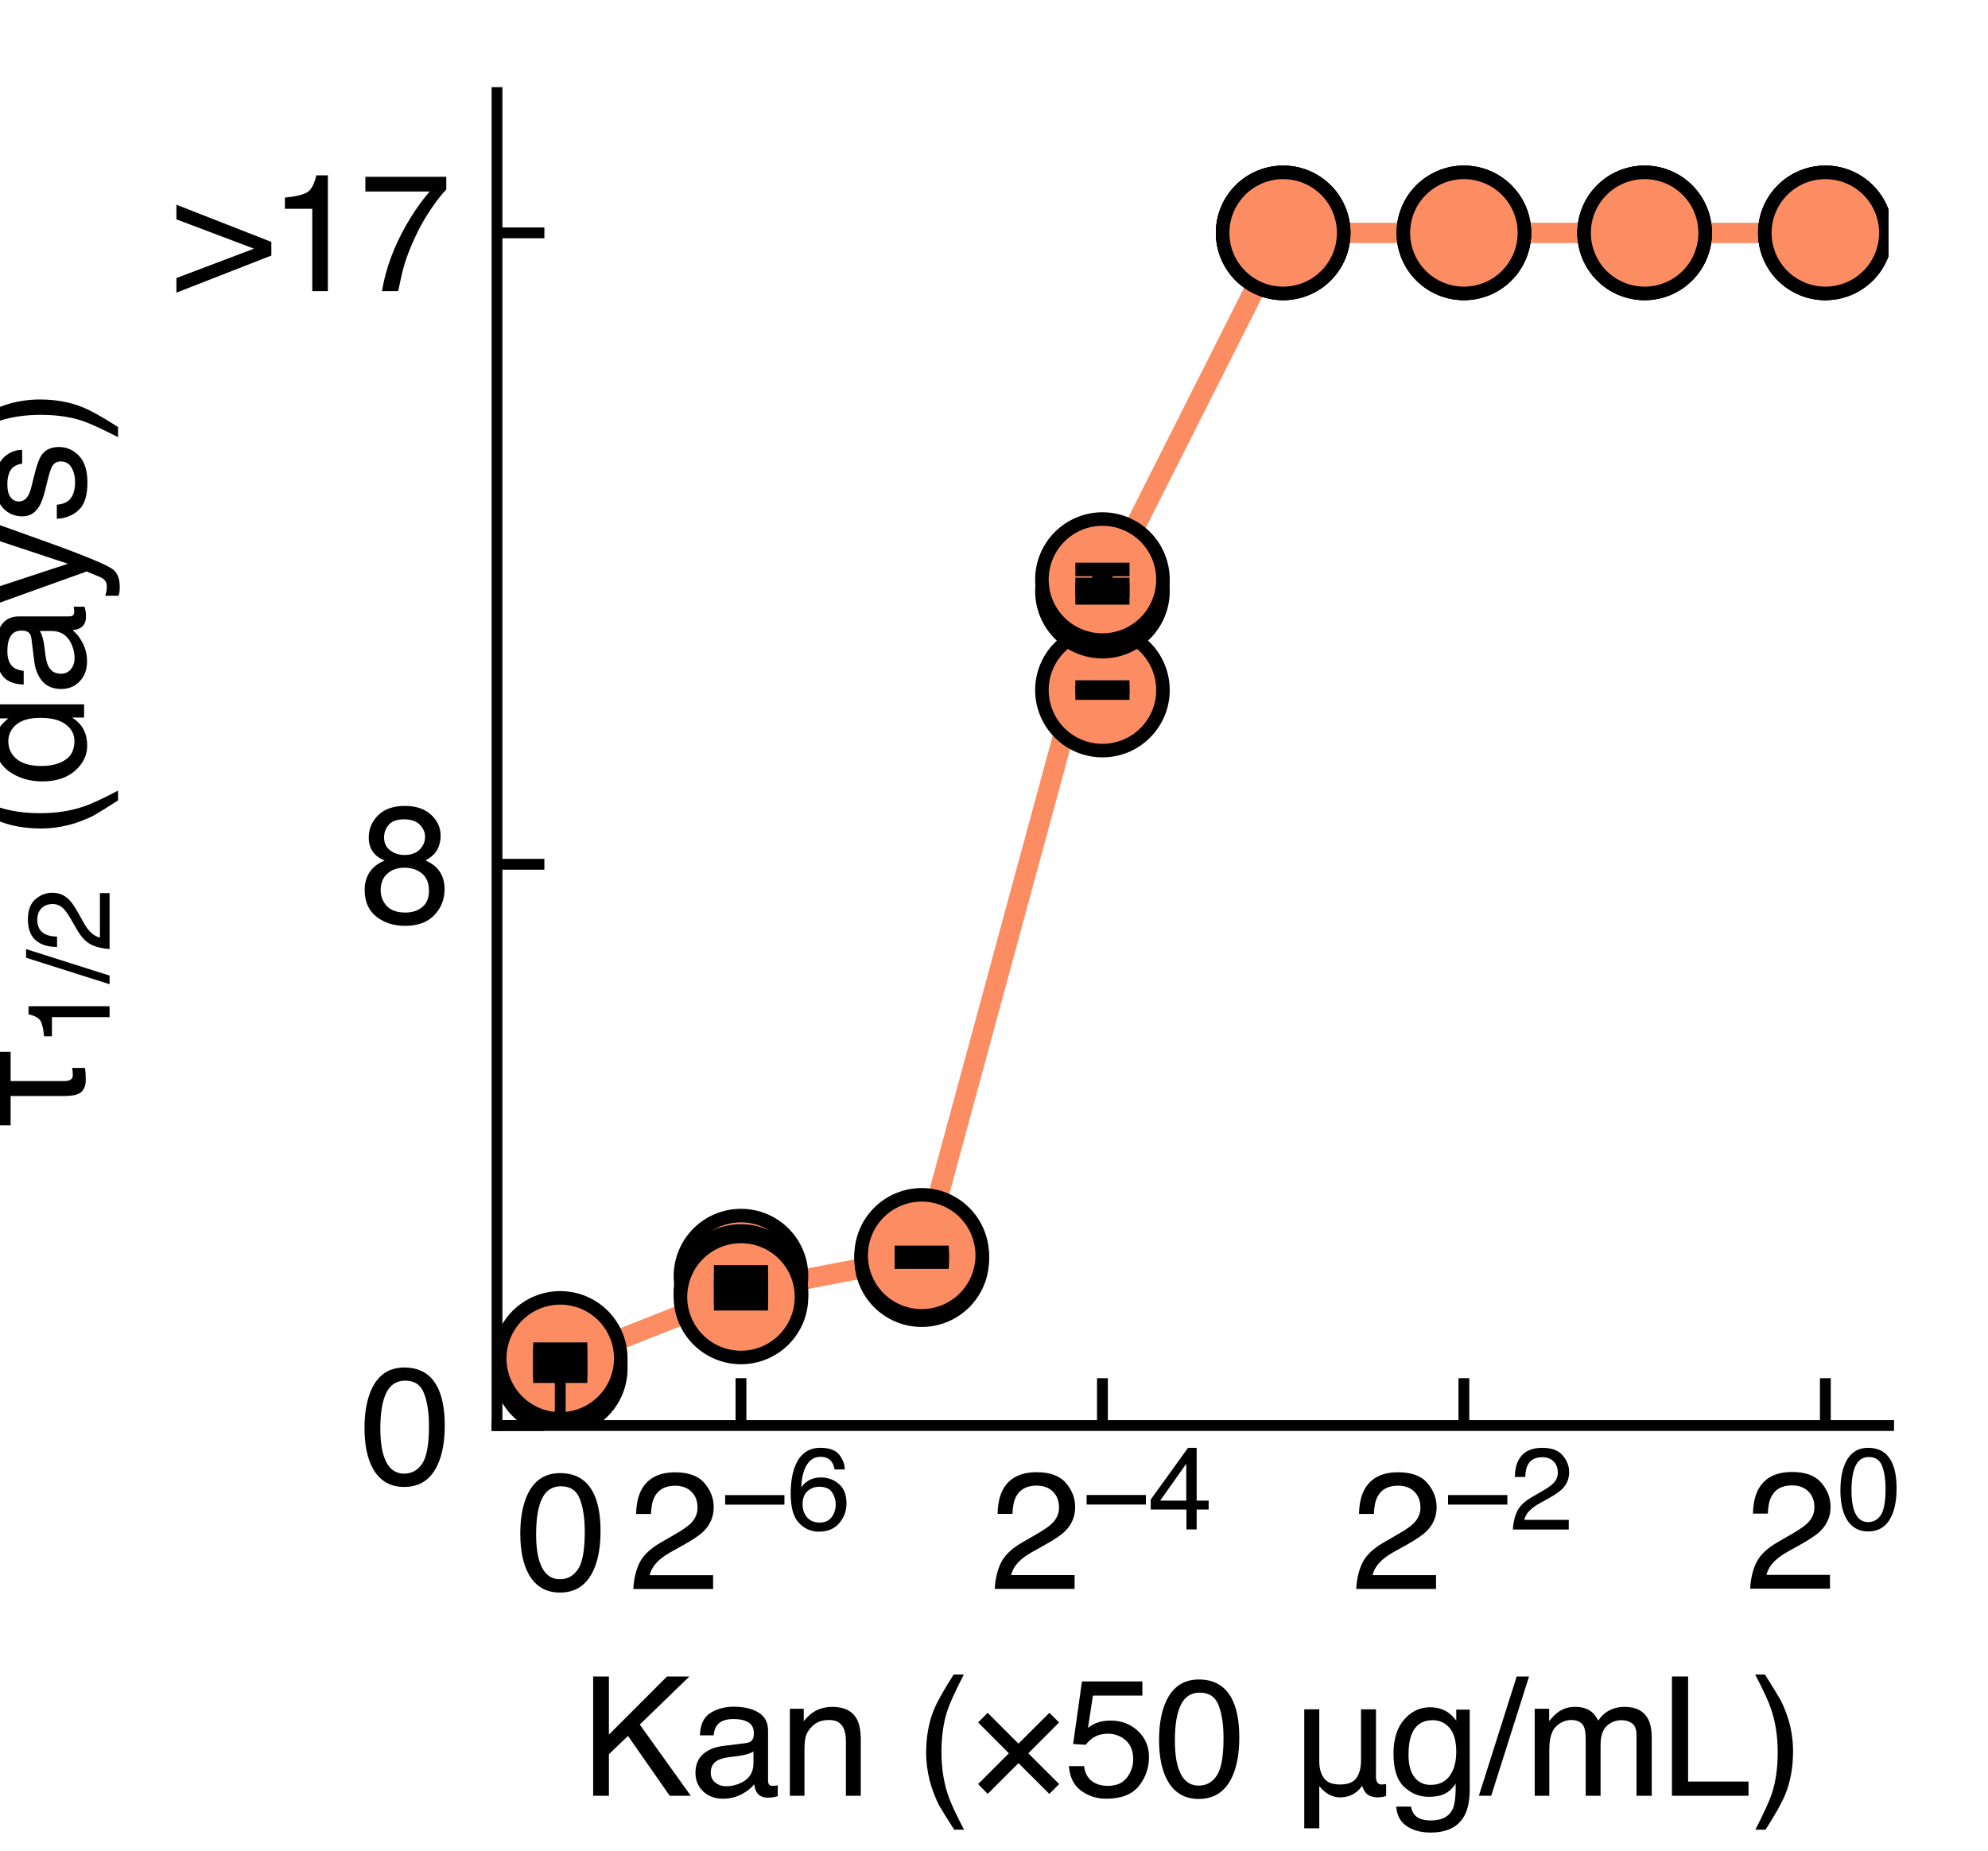 <?xml version="1.0" encoding="utf-8" standalone="no"?>
<!DOCTYPE svg PUBLIC "-//W3C//DTD SVG 1.1//EN"
  "http://www.w3.org/Graphics/SVG/1.1/DTD/svg11.dtd">
<svg xmlns:xlink="http://www.w3.org/1999/xlink" width="146.88pt" height="136.8pt" viewBox="0 0 146.88 136.8" xmlns="http://www.w3.org/2000/svg" version="1.1">
 <defs>
  <style type="text/css">*{stroke-linejoin: round; stroke-linecap: butt}</style>
 </defs>
 <g id="figure_1">
  <g id="patch_1">
   <path d="M 0 136.8 
L 146.88 136.8 
L 146.88 0 
L 0 0 
z
" style="fill: #ffffff"/>
  </g>
  <g id="axes_1">
   <g id="patch_2">
    <path d="M 36.72 105.336 
L 139.536 105.336 
L 139.536 6.84 
L 36.72 6.84 
z
" style="fill: #ffffff"/>
   </g>
   <g id="line2d_1">
    <path d="M 41.393 100.698 
L 54.746 95.428 
L 68.099 92.876 
L 81.452 43.682 
L 94.804 17.208 
L 108.157 17.208 
L 121.51 17.208 
L 134.863 17.208 
" clip-path="url(#p4658d50660)" style="fill: none; stroke: #fc8d62; stroke-width: 1.5; stroke-linecap: square"/>
   </g>
   <g id="PathCollection_1">
    <defs>
     <path id="m35f53c7472" d="M 0 4.472 
C 1.186 4.472 2.324 4.001 3.162 3.162 
C 4.001 2.324 4.472 1.186 4.472 0 
C 4.472 -1.186 4.001 -2.324 3.162 -3.162 
C 2.324 -4.001 1.186 -4.472 0 -4.472 
C -1.186 -4.472 -2.324 -4.001 -3.162 -3.162 
C -4.001 -2.324 -4.472 -1.186 -4.472 0 
C -4.472 1.186 -4.001 2.324 -3.162 3.162 
C -2.324 4.001 -1.186 4.472 0 4.472 
z
" style="stroke: #000000"/>
    </defs>
    <g clip-path="url(#p4658d50660)">
     <use xlink:href="#m35f53c7472" x="41.393" y="100.698" style="fill: #fc8d62; stroke: #000000"/>
     <use xlink:href="#m35f53c7472" x="54.746" y="94.294" style="fill: #fc8d62; stroke: #000000"/>
     <use xlink:href="#m35f53c7472" x="68.099" y="93.08" style="fill: #fc8d62; stroke: #000000"/>
     <use xlink:href="#m35f53c7472" x="81.452" y="50.992" style="fill: #fc8d62; stroke: #000000"/>
     <use xlink:href="#m35f53c7472" x="94.804" y="17.208" style="fill: #fc8d62; stroke: #000000"/>
     <use xlink:href="#m35f53c7472" x="108.157" y="17.208" style="fill: #fc8d62; stroke: #000000"/>
     <use xlink:href="#m35f53c7472" x="121.51" y="17.208" style="fill: #fc8d62; stroke: #000000"/>
     <use xlink:href="#m35f53c7472" x="134.863" y="17.208" style="fill: #fc8d62; stroke: #000000"/>
    </g>
   </g>
   <g id="PathCollection_2">
    <g clip-path="url(#p4658d50660)">
     <use xlink:href="#m35f53c7472" x="41.393" y="101.131" style="fill: #fc8d62; stroke: #000000"/>
     <use xlink:href="#m35f53c7472" x="54.746" y="95.428" style="fill: #fc8d62; stroke: #000000"/>
     <use xlink:href="#m35f53c7472" x="68.099" y="92.876" style="fill: #fc8d62; stroke: #000000"/>
     <use xlink:href="#m35f53c7472" x="81.452" y="43.682" style="fill: #fc8d62; stroke: #000000"/>
     <use xlink:href="#m35f53c7472" x="94.804" y="17.208" style="fill: #fc8d62; stroke: #000000"/>
     <use xlink:href="#m35f53c7472" x="108.157" y="17.208" style="fill: #fc8d62; stroke: #000000"/>
     <use xlink:href="#m35f53c7472" x="121.51" y="17.208" style="fill: #fc8d62; stroke: #000000"/>
     <use xlink:href="#m35f53c7472" x="134.863" y="17.208" style="fill: #fc8d62; stroke: #000000"/>
    </g>
   </g>
   <g id="PathCollection_3">
    <g clip-path="url(#p4658d50660)">
     <use xlink:href="#m35f53c7472" x="41.393" y="100.374" style="fill: #fc8d62; stroke: #000000"/>
     <use xlink:href="#m35f53c7472" x="54.746" y="95.835" style="fill: #fc8d62; stroke: #000000"/>
     <use xlink:href="#m35f53c7472" x="68.099" y="92.76" style="fill: #fc8d62; stroke: #000000"/>
     <use xlink:href="#m35f53c7472" x="81.452" y="42.825" style="fill: #fc8d62; stroke: #000000"/>
     <use xlink:href="#m35f53c7472" x="94.804" y="17.208" style="fill: #fc8d62; stroke: #000000"/>
     <use xlink:href="#m35f53c7472" x="108.157" y="17.208" style="fill: #fc8d62; stroke: #000000"/>
     <use xlink:href="#m35f53c7472" x="121.51" y="17.208" style="fill: #fc8d62; stroke: #000000"/>
     <use xlink:href="#m35f53c7472" x="134.863" y="17.208" style="fill: #fc8d62; stroke: #000000"/>
    </g>
   </g>
   <g id="matplotlib.axis_1">
    <g id="xtick_1">
     <g id="line2d_2">
      <defs>
       <path id="m020c79e03c" d="M 0 0 
L 0 -3.5 
" style="stroke: #000000; stroke-width: 0.8"/>
      </defs>
      <g>
       <use xlink:href="#m020c79e03c" x="41.393" y="105.336" style="stroke: #000000; stroke-width: 0.8"/>
      </g>
     </g>
     <g id="text_1">
      <!-- 0 -->
      <g transform="translate(38.057 117.444) scale(0.12 -0.12)">
       <defs>
        <path id="Helvetica-30" d="M 1731 4475 
Q 2600 4475 2988 3759 
Q 3288 3206 3288 2244 
Q 3288 1331 3016 734 
Q 2622 -122 1728 -122 
Q 922 -122 528 578 
Q 200 1163 200 2147 
Q 200 2909 397 3456 
Q 766 4475 1731 4475 
z
M 1725 391 
Q 2163 391 2422 778 
Q 2681 1166 2681 2222 
Q 2681 2984 2493 3476 
Q 2306 3969 1766 3969 
Q 1269 3969 1039 3501 
Q 809 3034 809 2125 
Q 809 1441 956 1025 
Q 1181 391 1725 391 
z
" transform="scale(0.016)"/>
       </defs>
       <use xlink:href="#Helvetica-30"/>
      </g>
     </g>
    </g>
    <g id="xtick_2">
     <g id="line2d_3">
      <g>
       <use xlink:href="#m020c79e03c" x="54.746" y="105.336" style="stroke: #000000; stroke-width: 0.8"/>
      </g>
     </g>
     <g id="text_2">
      <!-- 2$^{-6}$ -->
      <g transform="translate(46.406 117.444) scale(0.12 -0.12)">
       <defs>
        <path id="Helvetica-32" d="M 200 0 
Q 231 578 439 1006 
Q 647 1434 1250 1784 
L 1850 2131 
Q 2253 2366 2416 2531 
Q 2672 2791 2672 3125 
Q 2672 3516 2437 3745 
Q 2203 3975 1813 3975 
Q 1234 3975 1013 3538 
Q 894 3303 881 2888 
L 309 2888 
Q 319 3472 525 3841 
Q 891 4491 1816 4491 
Q 2584 4491 2939 4075 
Q 3294 3659 3294 3150 
Q 3294 2613 2916 2231 
Q 2697 2009 2131 1694 
L 1703 1456 
Q 1397 1288 1222 1134 
Q 909 863 828 531 
L 3272 531 
L 3272 0 
L 200 0 
z
" transform="scale(0.016)"/>
        <path id="Helvetica-2212" d="M 3547 1894 
L 3547 1369 
L 288 1369 
L 288 1894 
L 3547 1894 
z
" transform="scale(0.016)"/>
        <path id="Helvetica-36" d="M 1872 4494 
Q 2622 4494 2917 4105 
Q 3213 3716 3213 3303 
L 2656 3303 
Q 2606 3569 2497 3719 
Q 2294 4000 1881 4000 
Q 1409 4000 1131 3564 
Q 853 3128 822 2316 
Q 1016 2600 1309 2741 
Q 1578 2866 1909 2866 
Q 2472 2866 2890 2506 
Q 3309 2147 3309 1434 
Q 3309 825 2912 354 
Q 2516 -116 1781 -116 
Q 1153 -116 697 361 
Q 241 838 241 1966 
Q 241 2800 444 3381 
Q 834 4494 1872 4494 
z
M 1831 384 
Q 2275 384 2495 682 
Q 2716 981 2716 1388 
Q 2716 1731 2519 2042 
Q 2322 2353 1803 2353 
Q 1441 2353 1167 2112 
Q 894 1872 894 1388 
Q 894 963 1142 673 
Q 1391 384 1831 384 
z
" transform="scale(0.016)"/>
       </defs>
       <use xlink:href="#Helvetica-32" transform="translate(0 0.239)"/>
       <use xlink:href="#Helvetica-2212" transform="translate(56.53 36.847) scale(0.7)"/>
       <use xlink:href="#Helvetica-36" transform="translate(97.409 36.847) scale(0.7)"/>
      </g>
     </g>
    </g>
    <g id="xtick_3">
     <g id="line2d_4">
      <g>
       <use xlink:href="#m020c79e03c" x="81.452" y="105.336" style="stroke: #000000; stroke-width: 0.8"/>
      </g>
     </g>
     <g id="text_3">
      <!-- 2$^{-4}$ -->
      <g transform="translate(73.112 117.444) scale(0.12 -0.12)">
       <defs>
        <path id="Helvetica-34" d="M 2116 1584 
L 2116 3613 
L 681 1584 
L 2116 1584 
z
M 2125 0 
L 2125 1094 
L 163 1094 
L 163 1644 
L 2213 4488 
L 2688 4488 
L 2688 1584 
L 3347 1584 
L 3347 1094 
L 2688 1094 
L 2688 0 
L 2125 0 
z
" transform="scale(0.016)"/>
       </defs>
       <use xlink:href="#Helvetica-32" transform="translate(0 0.305)"/>
       <use xlink:href="#Helvetica-2212" transform="translate(56.53 36.913) scale(0.7)"/>
       <use xlink:href="#Helvetica-34" transform="translate(97.409 36.913) scale(0.7)"/>
      </g>
     </g>
    </g>
    <g id="xtick_4">
     <g id="line2d_5">
      <g>
       <use xlink:href="#m020c79e03c" x="108.157" y="105.336" style="stroke: #000000; stroke-width: 0.8"/>
      </g>
     </g>
     <g id="text_4">
      <!-- 2$^{-2}$ -->
      <g transform="translate(99.817 117.444) scale(0.12 -0.12)">
       <use xlink:href="#Helvetica-32" transform="translate(0 0.272)"/>
       <use xlink:href="#Helvetica-2212" transform="translate(56.53 36.88) scale(0.7)"/>
       <use xlink:href="#Helvetica-32" transform="translate(97.409 36.88) scale(0.7)"/>
      </g>
     </g>
    </g>
    <g id="xtick_5">
     <g id="line2d_6">
      <g>
       <use xlink:href="#m020c79e03c" x="134.863" y="105.336" style="stroke: #000000; stroke-width: 0.8"/>
      </g>
     </g>
     <g id="text_5">
      <!-- 2$^{0}$ -->
      <g transform="translate(128.923 117.444) scale(0.12 -0.12)">
       <use xlink:href="#Helvetica-32" transform="translate(0 0.447)"/>
       <use xlink:href="#Helvetica-30" transform="translate(56.53 37.055) scale(0.7)"/>
      </g>
     </g>
    </g>
    <g id="text_6">
     <!-- Kan ($\times$50 $\mu$g/mL) -->
     <g transform="translate(42.888 132.705) scale(0.12 -0.12)">
      <defs>
       <path id="Helvetica-4b" d="M 488 4591 
L 1094 4591 
L 1094 2353 
L 3331 4591 
L 4191 4591 
L 2281 2741 
L 4244 0 
L 3434 0 
L 1828 2303 
L 1094 1600 
L 1094 0 
L 488 0 
L 488 4591 
z
" transform="scale(0.016)"/>
       <path id="Helvetica-61" d="M 844 891 
Q 844 647 1022 506 
Q 1200 366 1444 366 
Q 1741 366 2019 503 
Q 2488 731 2488 1250 
L 2488 1703 
Q 2384 1638 2221 1594 
Q 2059 1550 1903 1531 
L 1563 1488 
Q 1256 1447 1103 1359 
Q 844 1213 844 891 
z
M 2206 2028 
Q 2400 2053 2466 2191 
Q 2503 2266 2503 2406 
Q 2503 2694 2298 2823 
Q 2094 2953 1713 2953 
Q 1272 2953 1088 2716 
Q 984 2584 953 2325 
L 428 2325 
Q 444 2944 830 3186 
Q 1216 3428 1725 3428 
Q 2316 3428 2684 3203 
Q 3050 2978 3050 2503 
L 3050 575 
Q 3050 488 3086 434 
Q 3122 381 3238 381 
Q 3275 381 3322 386 
Q 3369 391 3422 400 
L 3422 -16 
Q 3291 -53 3222 -62 
Q 3153 -72 3034 -72 
Q 2744 -72 2613 134 
Q 2544 244 2516 444 
Q 2344 219 2022 53 
Q 1700 -113 1313 -113 
Q 847 -113 551 170 
Q 256 453 256 878 
Q 256 1344 547 1600 
Q 838 1856 1309 1916 
L 2206 2028 
z
M 1741 3428 
L 1741 3428 
z
" transform="scale(0.016)"/>
       <path id="Helvetica-6e" d="M 413 3347 
L 947 3347 
L 947 2872 
Q 1184 3166 1450 3294 
Q 1716 3422 2041 3422 
Q 2753 3422 3003 2925 
Q 3141 2653 3141 2147 
L 3141 0 
L 2569 0 
L 2569 2109 
Q 2569 2416 2478 2603 
Q 2328 2916 1934 2916 
Q 1734 2916 1606 2875 
Q 1375 2806 1200 2600 
Q 1059 2434 1017 2257 
Q 975 2081 975 1753 
L 975 0 
L 413 0 
L 413 3347 
z
M 1734 3428 
L 1734 3428 
z
" transform="scale(0.016)"/>
       <path id="Helvetica-20" transform="scale(0.016)"/>
       <path id="Helvetica-28" d="M 1894 4666 
Q 1403 3713 1256 3263 
Q 1034 2578 1034 1681 
Q 1034 775 1288 25 
Q 1444 -438 1903 -1306 
L 1525 -1306 
Q 1069 -594 959 -397 
Q 850 -200 722 138 
Q 547 600 478 1125 
Q 444 1397 444 1644 
Q 444 2569 734 3291 
Q 919 3750 1503 4666 
L 1894 4666 
z
" transform="scale(0.016)"/>
       <path id="Helvetica-d7" d="M 363 2822 
L 731 3191 
L 1916 2006 
L 3103 3191 
L 3481 2822 
L 2294 1634 
L 3481 450 
L 3103 72 
L 1916 1256 
L 731 72 
L 363 450 
L 1547 1634 
L 363 2822 
z
" transform="scale(0.016)"/>
       <path id="Helvetica-35" d="M 791 1141 
Q 847 659 1238 475 
Q 1438 381 1700 381 
Q 2200 381 2440 700 
Q 2681 1019 2681 1406 
Q 2681 1875 2395 2131 
Q 2109 2388 1709 2388 
Q 1419 2388 1211 2275 
Q 1003 2163 856 1963 
L 369 1991 
L 709 4400 
L 3034 4400 
L 3034 3856 
L 1131 3856 
L 941 2613 
Q 1097 2731 1238 2791 
Q 1488 2894 1816 2894 
Q 2431 2894 2859 2497 
Q 3288 2100 3288 1491 
Q 3288 856 2895 371 
Q 2503 -113 1644 -113 
Q 1097 -113 676 195 
Q 256 503 206 1141 
L 791 1141 
z
" transform="scale(0.016)"/>
       <path id="Helvetica-3bc" d="M 575 3328 
L 1153 3328 
L 1153 1369 
Q 1147 934 1325 691 
Q 1497 434 1953 434 
Q 2419 434 2591 697 
Q 2759 941 2759 1369 
L 2759 3328 
L 3334 3328 
L 3334 806 
Q 3316 434 3547 434 
Q 3634 434 3725 453 
L 3725 0 
Q 3641 -56 3372 -63 
Q 3109 -44 2994 63 
Q 2872 166 2803 384 
Q 2503 -50 1966 -63 
Q 1503 -63 1166 359 
L 1153 359 
L 1153 -1253 
L 575 -1253 
L 575 3328 
z
" transform="scale(0.016)"/>
       <path id="Helvetica-67" d="M 1594 3406 
Q 1988 3406 2281 3213 
Q 2441 3103 2606 2894 
L 2606 3316 
L 3125 3316 
L 3125 272 
Q 3125 -366 2938 -734 
Q 2588 -1416 1616 -1416 
Q 1075 -1416 706 -1173 
Q 338 -931 294 -416 
L 866 -416 
Q 906 -641 1028 -763 
Q 1219 -950 1628 -950 
Q 2275 -950 2475 -494 
Q 2594 -225 2584 466 
Q 2416 209 2178 84 
Q 1941 -41 1550 -41 
Q 1006 -41 598 345 
Q 191 731 191 1622 
Q 191 2463 602 2934 
Q 1013 3406 1594 3406 
z
M 2606 1688 
Q 2606 2309 2350 2609 
Q 2094 2909 1697 2909 
Q 1103 2909 884 2353 
Q 769 2056 769 1575 
Q 769 1009 998 714 
Q 1228 419 1616 419 
Q 2222 419 2469 966 
Q 2606 1275 2606 1688 
z
M 1659 3428 
L 1659 3428 
z
" transform="scale(0.016)"/>
       <path id="Helvetica-2f" d="M 1456 4591 
L 1931 4591 
L 475 0 
L 0 0 
L 1456 4591 
z
" transform="scale(0.016)"/>
       <path id="Helvetica-6d" d="M 413 3347 
L 969 3347 
L 969 2872 
Q 1169 3119 1331 3231 
Q 1609 3422 1963 3422 
Q 2363 3422 2606 3225 
Q 2744 3113 2856 2894 
Q 3044 3163 3297 3292 
Q 3550 3422 3866 3422 
Q 4541 3422 4784 2934 
Q 4916 2672 4916 2228 
L 4916 0 
L 4331 0 
L 4331 2325 
Q 4331 2659 4164 2784 
Q 3997 2909 3756 2909 
Q 3425 2909 3186 2687 
Q 2947 2466 2947 1947 
L 2947 0 
L 2375 0 
L 2375 2184 
Q 2375 2525 2294 2681 
Q 2166 2916 1816 2916 
Q 1497 2916 1236 2669 
Q 975 2422 975 1775 
L 975 0 
L 413 0 
L 413 3347 
z
" transform="scale(0.016)"/>
       <path id="Helvetica-4c" d="M 488 4591 
L 1109 4591 
L 1109 547 
L 3434 547 
L 3434 0 
L 488 0 
L 488 4591 
z
" transform="scale(0.016)"/>
       <path id="Helvetica-29" d="M 222 -1306 
Q 719 -338 863 106 
Q 1081 778 1081 1681 
Q 1081 2584 828 3334 
Q 672 3797 213 4666 
L 591 4666 
Q 1072 3897 1173 3717 
Q 1275 3538 1394 3222 
Q 1544 2831 1608 2450 
Q 1672 2069 1672 1716 
Q 1672 791 1378 66 
Q 1194 -400 613 -1306 
L 222 -1306 
z
" transform="scale(0.016)"/>
      </defs>
      <use xlink:href="#Helvetica-4b" transform="translate(0 0.094)"/>
      <use xlink:href="#Helvetica-61" transform="translate(66.699 0.094)"/>
      <use xlink:href="#Helvetica-6e" transform="translate(122.314 0.094)"/>
      <use xlink:href="#Helvetica-20" transform="translate(177.93 0.094)"/>
      <use xlink:href="#Helvetica-28" transform="translate(205.713 0.094)"/>
      <use xlink:href="#Helvetica-d7" transform="translate(239.014 0.094)"/>
      <use xlink:href="#Helvetica-35" transform="translate(297.412 0.094)"/>
      <use xlink:href="#Helvetica-30" transform="translate(353.027 0.094)"/>
      <use xlink:href="#Helvetica-20" transform="translate(408.643 0.094)"/>
      <use xlink:href="#Helvetica-3bc" transform="translate(436.426 0.094)"/>
      <use xlink:href="#Helvetica-67" transform="translate(497.51 0.094)"/>
      <use xlink:href="#Helvetica-2f" transform="translate(553.125 0.094)"/>
      <use xlink:href="#Helvetica-6d" transform="translate(580.908 0.094)"/>
      <use xlink:href="#Helvetica-4c" transform="translate(664.209 0.094)"/>
      <use xlink:href="#Helvetica-29" transform="translate(719.824 0.094)"/>
     </g>
    </g>
   </g>
   <g id="matplotlib.axis_2">
    <g id="ytick_1">
     <g id="line2d_7">
      <defs>
       <path id="md5039fb2f3" d="M 0 0 
L 3.5 0 
" style="stroke: #000000; stroke-width: 0.8"/>
      </defs>
      <g>
       <use xlink:href="#md5039fb2f3" x="36.72" y="105.336" style="stroke: #000000; stroke-width: 0.8"/>
      </g>
     </g>
     <g id="text_7">
      <!-- 0 -->
      <g transform="translate(26.547 109.64) scale(0.12 -0.12)">
       <use xlink:href="#Helvetica-30"/>
      </g>
     </g>
    </g>
    <g id="ytick_2">
     <g id="line2d_8">
      <g>
       <use xlink:href="#md5039fb2f3" x="36.72" y="63.864" style="stroke: #000000; stroke-width: 0.8"/>
      </g>
     </g>
     <g id="text_8">
      <!-- 8 -->
      <g transform="translate(26.547 68.168) scale(0.12 -0.12)">
       <defs>
        <path id="Helvetica-38" d="M 1741 2600 
Q 2113 2600 2322 2808 
Q 2531 3016 2531 3303 
Q 2531 3553 2331 3762 
Q 2131 3972 1722 3972 
Q 1316 3972 1134 3762 
Q 953 3553 953 3272 
Q 953 2956 1187 2778 
Q 1422 2600 1741 2600 
z
M 1775 384 
Q 2166 384 2423 595 
Q 2681 806 2681 1225 
Q 2681 1659 2415 1884 
Q 2150 2109 1734 2109 
Q 1331 2109 1076 1879 
Q 822 1650 822 1244 
Q 822 894 1055 639 
Q 1288 384 1775 384 
z
M 975 2384 
Q 741 2484 609 2619 
Q 363 2869 363 3269 
Q 363 3769 725 4128 
Q 1088 4488 1753 4488 
Q 2397 4488 2762 4148 
Q 3128 3809 3128 3356 
Q 3128 2938 2916 2678 
Q 2797 2531 2547 2391 
Q 2825 2263 2984 2097 
Q 3281 1784 3281 1284 
Q 3281 694 2884 283 
Q 2488 -128 1763 -128 
Q 1109 -128 657 226 
Q 206 581 206 1256 
Q 206 1653 400 1942 
Q 594 2231 975 2384 
z
" transform="scale(0.016)"/>
       </defs>
       <use xlink:href="#Helvetica-38"/>
      </g>
     </g>
    </g>
    <g id="ytick_3">
     <g id="line2d_9">
      <g>
       <use xlink:href="#md5039fb2f3" x="36.72" y="17.208" style="stroke: #000000; stroke-width: 0.8"/>
      </g>
     </g>
     <g id="text_9">
      <!-- &gt;17 -->
      <g transform="translate(12.865 21.512) scale(0.12 -0.12)">
       <defs>
        <path id="Helvetica-3e" d="M 3741 1369 
L 88 -59 
L 88 503 
L 3072 1634 
L 88 2763 
L 88 3325 
L 3741 1894 
L 3741 1369 
z
" transform="scale(0.016)"/>
        <path id="Helvetica-31" d="M 613 3169 
L 613 3600 
Q 1222 3659 1462 3798 
Q 1703 3938 1822 4456 
L 2266 4456 
L 2266 0 
L 1666 0 
L 1666 3169 
L 613 3169 
z
" transform="scale(0.016)"/>
        <path id="Helvetica-37" d="M 3347 4400 
L 3347 3909 
Q 3131 3700 2773 3181 
Q 2416 2663 2141 2063 
Q 1869 1478 1728 997 
Q 1638 688 1494 0 
L 872 0 
Q 1084 1281 1809 2550 
Q 2238 3294 2709 3834 
L 234 3834 
L 234 4400 
L 3347 4400 
z
" transform="scale(0.016)"/>
       </defs>
       <use xlink:href="#Helvetica-3e"/>
       <use xlink:href="#Helvetica-31" x="58.398"/>
       <use xlink:href="#Helvetica-37" x="114.014"/>
      </g>
     </g>
    </g>
    <g id="text_10">
     <!-- $\tau_{1/2}$ (days) -->
     <g transform="translate(6.225 83.508) rotate(-90) scale(0.12 -0.12)">
      <defs>
       <path id="Helvetica-3c4" d="M 184 3328 
L 3016 3328 
L 3016 2828 
L 1888 2828 
L 1888 775 
Q 1881 428 2125 434 
Q 2291 434 2394 466 
L 2394 -31 
Q 2253 -63 1925 -63 
Q 1728 -63 1606 6 
Q 1484 63 1422 172 
Q 1356 288 1338 434 
Q 1313 575 1313 750 
L 1313 2828 
L 184 2828 
L 184 3328 
z
" transform="scale(0.016)"/>
       <path id="Helvetica-64" d="M 769 1634 
Q 769 1097 997 734 
Q 1225 372 1728 372 
Q 2119 372 2370 708 
Q 2622 1044 2622 1672 
Q 2622 2306 2362 2611 
Q 2103 2916 1722 2916 
Q 1297 2916 1033 2591 
Q 769 2266 769 1634 
z
M 1616 3406 
Q 2000 3406 2259 3244 
Q 2409 3150 2600 2916 
L 2600 4606 
L 3141 4606 
L 3141 0 
L 2634 0 
L 2634 466 
Q 2438 156 2169 18 
Q 1900 -119 1553 -119 
Q 994 -119 584 351 
Q 175 822 175 1603 
Q 175 2334 548 2870 
Q 922 3406 1616 3406 
z
" transform="scale(0.016)"/>
       <path id="Helvetica-79" d="M 2503 3347 
L 3125 3347 
Q 3006 3025 2597 1878 
Q 2291 1016 2084 472 
Q 1597 -809 1397 -1090 
Q 1197 -1372 709 -1372 
Q 591 -1372 527 -1362 
Q 463 -1353 369 -1328 
L 369 -816 
Q 516 -856 581 -865 
Q 647 -875 697 -875 
Q 853 -875 926 -823 
Q 1000 -772 1050 -697 
Q 1066 -672 1162 -440 
Q 1259 -209 1303 -97 
L 66 3347 
L 703 3347 
L 1600 622 
L 2503 3347 
z
M 1597 3428 
L 1597 3428 
z
" transform="scale(0.016)"/>
       <path id="Helvetica-73" d="M 747 1050 
Q 772 769 888 619 
Q 1100 347 1625 347 
Q 1938 347 2175 483 
Q 2413 619 2413 903 
Q 2413 1119 2222 1231 
Q 2100 1300 1741 1391 
L 1294 1503 
Q 866 1609 663 1741 
Q 300 1969 300 2372 
Q 300 2847 642 3140 
Q 984 3434 1563 3434 
Q 2319 3434 2653 2991 
Q 2863 2709 2856 2384 
L 2325 2384 
Q 2309 2575 2191 2731 
Q 1997 2953 1519 2953 
Q 1200 2953 1036 2831 
Q 872 2709 872 2509 
Q 872 2291 1088 2159 
Q 1213 2081 1456 2022 
L 1828 1931 
Q 2434 1784 2641 1647 
Q 2969 1431 2969 969 
Q 2969 522 2630 197 
Q 2291 -128 1597 -128 
Q 850 -128 539 211 
Q 228 550 206 1050 
L 747 1050 
z
M 1578 3428 
L 1578 3428 
z
" transform="scale(0.016)"/>
      </defs>
      <use xlink:href="#Helvetica-3c4" transform="translate(0 0.094)"/>
      <use xlink:href="#Helvetica-31" transform="translate(50.915 -15.595) scale(0.7)"/>
      <use xlink:href="#Helvetica-2f" transform="translate(89.846 -15.595) scale(0.7)"/>
      <use xlink:href="#Helvetica-32" transform="translate(109.294 -15.595) scale(0.7)"/>
      <use xlink:href="#Helvetica-20" transform="translate(150.84 0.094)"/>
      <use xlink:href="#Helvetica-28" transform="translate(178.623 0.094)"/>
      <use xlink:href="#Helvetica-64" transform="translate(211.924 0.094)"/>
      <use xlink:href="#Helvetica-61" transform="translate(267.539 0.094)"/>
      <use xlink:href="#Helvetica-79" transform="translate(323.154 0.094)"/>
      <use xlink:href="#Helvetica-73" transform="translate(373.154 0.094)"/>
      <use xlink:href="#Helvetica-29" transform="translate(423.154 0.094)"/>
     </g>
    </g>
   </g>
   <g id="LineCollection_1">
    <path d="M 41.393 101.292 
L 41.393 100.103 
" clip-path="url(#p4658d50660)" style="fill: none; stroke: #000000; stroke-width: 1.5"/>
    <path d="M 54.746 94.608 
L 54.746 93.981 
" clip-path="url(#p4658d50660)" style="fill: none; stroke: #000000; stroke-width: 1.5"/>
    <path d="M 68.099 93.261 
L 68.099 92.9 
" clip-path="url(#p4658d50660)" style="fill: none; stroke: #000000; stroke-width: 1.5"/>
    <path d="M 81.452 51.215 
L 81.452 50.769 
" clip-path="url(#p4658d50660)" style="fill: none; stroke: #000000; stroke-width: 1.5"/>
    <path clip-path="url(#p4658d50660)" style="fill: none; stroke: #000000; stroke-width: 1.5"/>
    <path clip-path="url(#p4658d50660)" style="fill: none; stroke: #000000; stroke-width: 1.5"/>
    <path clip-path="url(#p4658d50660)" style="fill: none; stroke: #000000; stroke-width: 1.5"/>
    <path clip-path="url(#p4658d50660)" style="fill: none; stroke: #000000; stroke-width: 1.5"/>
   </g>
   <g id="line2d_10">
    <defs>
     <path id="m43a99fa333" d="M 2 0 
L -2 -0 
" style="stroke: #000000"/>
    </defs>
    <g clip-path="url(#p4658d50660)">
     <use xlink:href="#m43a99fa333" x="41.393" y="101.292" style="stroke: #000000"/>
     <use xlink:href="#m43a99fa333" x="54.746" y="94.608" style="stroke: #000000"/>
     <use xlink:href="#m43a99fa333" x="68.099" y="93.261" style="stroke: #000000"/>
     <use xlink:href="#m43a99fa333" x="81.452" y="51.215" style="stroke: #000000"/>
    </g>
   </g>
   <g id="line2d_11">
    <g clip-path="url(#p4658d50660)">
     <use xlink:href="#m43a99fa333" x="41.393" y="100.103" style="stroke: #000000"/>
     <use xlink:href="#m43a99fa333" x="54.746" y="93.981" style="stroke: #000000"/>
     <use xlink:href="#m43a99fa333" x="68.099" y="92.9" style="stroke: #000000"/>
     <use xlink:href="#m43a99fa333" x="81.452" y="50.769" style="stroke: #000000"/>
    </g>
   </g>
   <g id="LineCollection_2">
    <path d="M 41.393 101.688 
L 41.393 100.574 
" clip-path="url(#p4658d50660)" style="fill: none; stroke: #000000; stroke-width: 1.5"/>
    <path d="M 54.746 95.861 
L 54.746 94.995 
" clip-path="url(#p4658d50660)" style="fill: none; stroke: #000000; stroke-width: 1.5"/>
    <path d="M 68.099 93.088 
L 68.099 92.664 
" clip-path="url(#p4658d50660)" style="fill: none; stroke: #000000; stroke-width: 1.5"/>
    <path d="M 81.452 44.18 
L 81.452 43.184 
" clip-path="url(#p4658d50660)" style="fill: none; stroke: #000000; stroke-width: 1.5"/>
    <path clip-path="url(#p4658d50660)" style="fill: none; stroke: #000000; stroke-width: 1.5"/>
    <path clip-path="url(#p4658d50660)" style="fill: none; stroke: #000000; stroke-width: 1.5"/>
    <path clip-path="url(#p4658d50660)" style="fill: none; stroke: #000000; stroke-width: 1.5"/>
    <path clip-path="url(#p4658d50660)" style="fill: none; stroke: #000000; stroke-width: 1.5"/>
   </g>
   <g id="line2d_12">
    <g clip-path="url(#p4658d50660)">
     <use xlink:href="#m43a99fa333" x="41.393" y="101.688" style="stroke: #000000"/>
     <use xlink:href="#m43a99fa333" x="54.746" y="95.861" style="stroke: #000000"/>
     <use xlink:href="#m43a99fa333" x="68.099" y="93.088" style="stroke: #000000"/>
     <use xlink:href="#m43a99fa333" x="81.452" y="44.18" style="stroke: #000000"/>
    </g>
   </g>
   <g id="line2d_13">
    <g clip-path="url(#p4658d50660)">
     <use xlink:href="#m43a99fa333" x="41.393" y="100.574" style="stroke: #000000"/>
     <use xlink:href="#m43a99fa333" x="54.746" y="94.995" style="stroke: #000000"/>
     <use xlink:href="#m43a99fa333" x="68.099" y="92.664" style="stroke: #000000"/>
     <use xlink:href="#m43a99fa333" x="81.452" y="43.184" style="stroke: #000000"/>
    </g>
   </g>
   <g id="LineCollection_3">
    <path d="M 41.393 101.055 
L 41.393 99.694 
" clip-path="url(#p4658d50660)" style="fill: none; stroke: #000000; stroke-width: 1.5"/>
    <path d="M 54.746 96.34 
L 54.746 95.33 
" clip-path="url(#p4658d50660)" style="fill: none; stroke: #000000; stroke-width: 1.5"/>
    <path d="M 68.099 92.978 
L 68.099 92.541 
" clip-path="url(#p4658d50660)" style="fill: none; stroke: #000000; stroke-width: 1.5"/>
    <path d="M 81.452 43.571 
L 81.452 42.078 
" clip-path="url(#p4658d50660)" style="fill: none; stroke: #000000; stroke-width: 1.5"/>
    <path clip-path="url(#p4658d50660)" style="fill: none; stroke: #000000; stroke-width: 1.5"/>
    <path clip-path="url(#p4658d50660)" style="fill: none; stroke: #000000; stroke-width: 1.5"/>
    <path clip-path="url(#p4658d50660)" style="fill: none; stroke: #000000; stroke-width: 1.5"/>
    <path clip-path="url(#p4658d50660)" style="fill: none; stroke: #000000; stroke-width: 1.5"/>
   </g>
   <g id="line2d_14">
    <g clip-path="url(#p4658d50660)">
     <use xlink:href="#m43a99fa333" x="41.393" y="101.055" style="stroke: #000000"/>
     <use xlink:href="#m43a99fa333" x="54.746" y="96.34" style="stroke: #000000"/>
     <use xlink:href="#m43a99fa333" x="68.099" y="92.978" style="stroke: #000000"/>
     <use xlink:href="#m43a99fa333" x="81.452" y="43.571" style="stroke: #000000"/>
    </g>
   </g>
   <g id="line2d_15">
    <g clip-path="url(#p4658d50660)">
     <use xlink:href="#m43a99fa333" x="41.393" y="99.694" style="stroke: #000000"/>
     <use xlink:href="#m43a99fa333" x="54.746" y="95.33" style="stroke: #000000"/>
     <use xlink:href="#m43a99fa333" x="68.099" y="92.541" style="stroke: #000000"/>
     <use xlink:href="#m43a99fa333" x="81.452" y="42.078" style="stroke: #000000"/>
    </g>
   </g>
   <g id="line2d_16">
    <path d="M 41.393 100.698 
L 54.746 94.294 
L 68.099 93.08 
L 81.452 50.992 
L 94.804 17.208 
L 108.157 17.208 
L 121.51 17.208 
L 134.863 17.208 
" clip-path="url(#p4658d50660)" style="fill: none"/>
   </g>
   <g id="line2d_17">
    <path d="M 41.393 101.131 
L 54.746 95.428 
L 68.099 92.876 
L 81.452 43.682 
L 94.804 17.208 
L 108.157 17.208 
L 121.51 17.208 
L 134.863 17.208 
" clip-path="url(#p4658d50660)" style="fill: none"/>
   </g>
   <g id="line2d_18">
    <path d="M 41.393 100.374 
L 54.746 95.835 
L 68.099 92.76 
L 81.452 42.825 
L 94.804 17.208 
L 108.157 17.208 
L 121.51 17.208 
L 134.863 17.208 
" clip-path="url(#p4658d50660)" style="fill: none"/>
   </g>
   <g id="patch_3">
    <path d="M 36.72 105.336 
L 36.72 6.84 
" style="fill: none; stroke: #000000; stroke-width: 0.8; stroke-linejoin: miter; stroke-linecap: square"/>
   </g>
   <g id="patch_4">
    <path d="M 36.72 105.336 
L 139.536 105.336 
" style="fill: none; stroke: #000000; stroke-width: 0.8; stroke-linejoin: miter; stroke-linecap: square"/>
   </g>
  </g>
 </g>
 <defs>
  <clipPath id="p4658d50660">
   <rect x="36.72" y="6.84" width="102.816" height="98.496"/>
  </clipPath>
 </defs>
</svg>
